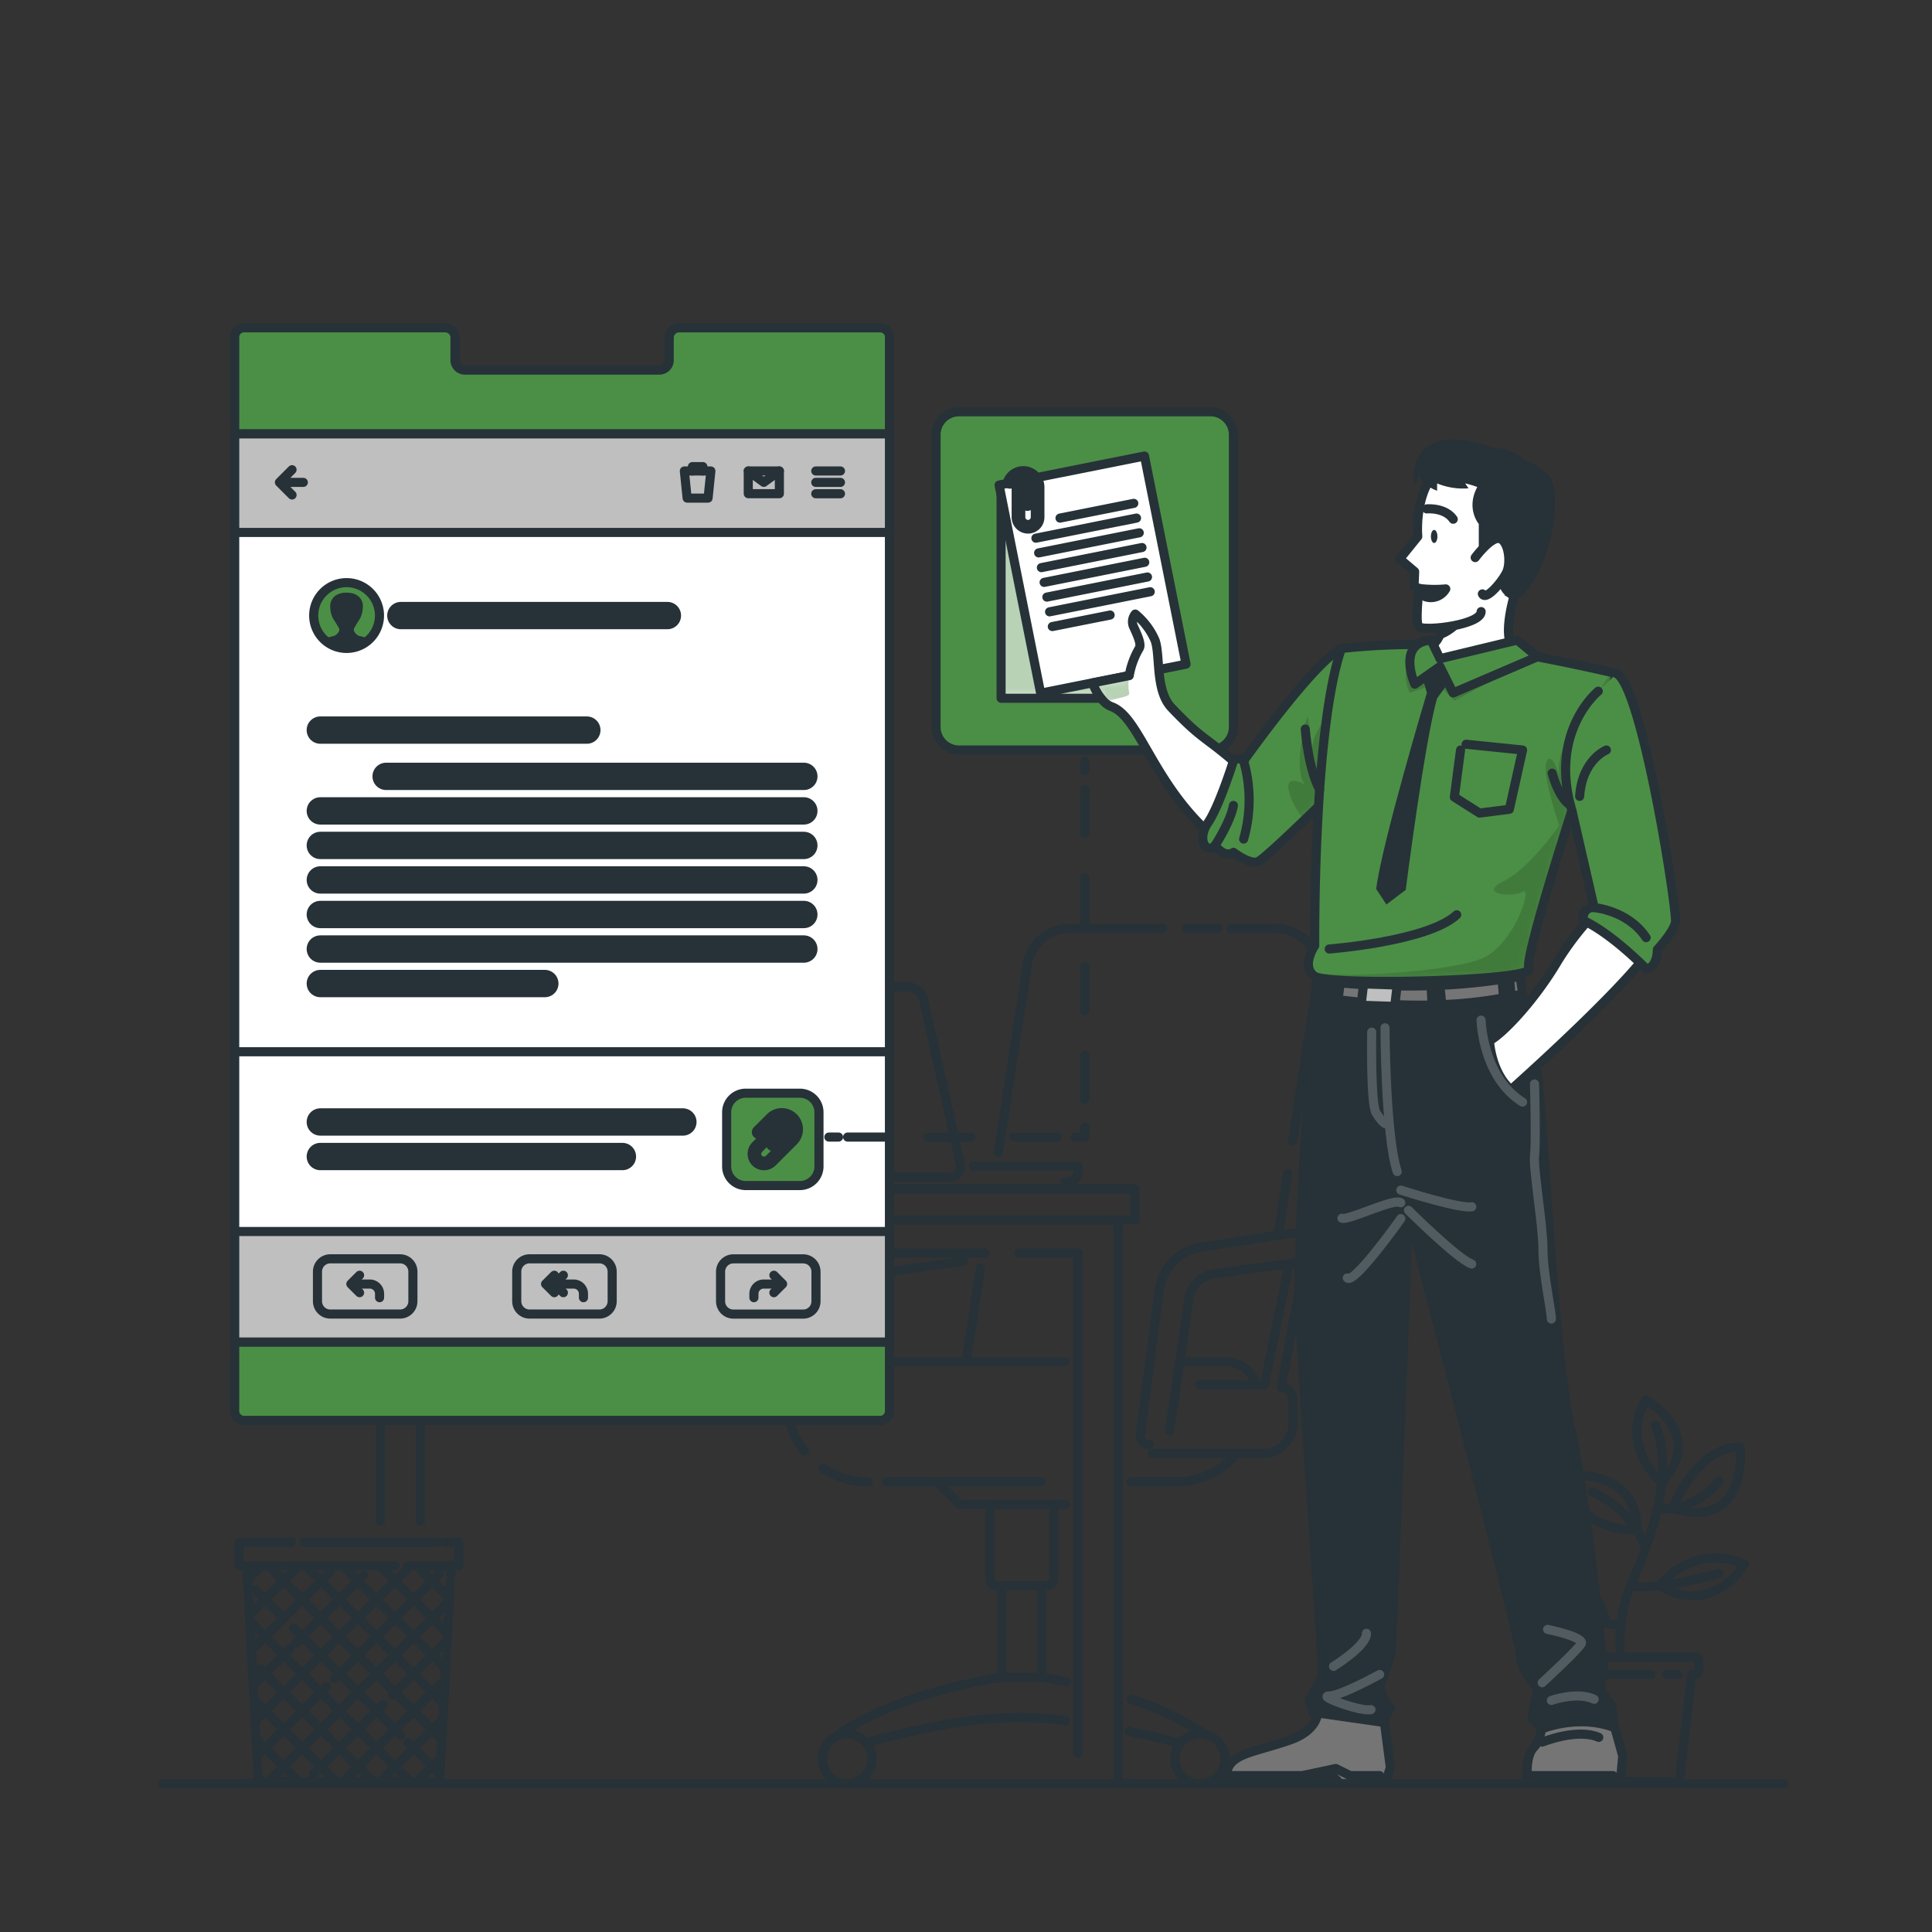 <svg width="212" height="212" fill="none" xmlns="http://www.w3.org/2000/svg"><rect width="100%" height="100%" fill="#333333" stroke="none"/><path d="m27.085 171.817.085 1.544v.246l.195 3.616.034.687.174 3.184.059 1.128.148 2.739.081 1.565.127 2.302.106 2.006.102 1.865s0 .424.047.895M28.298 194.323c.02.45.042.819.042.819v.352h19.89l.042-.776.098-1.828.11-2.043.119-2.256.089-1.611.144-2.701.064-1.166.072-1.31M49.031 180.959c.026-.547.051-.984.051-.984l.038-.729.191-3.578v-.289l.102-1.865M49.468 172.733l.051-.916M28.692 195.494l-.352-.352" stroke="#263238" stroke-linecap="round" stroke-linejoin="round"/><path d="m32.767 195.494-1.641-1.641-2.035-2.035-.984-.984M36.846 195.494l-1.641-1.641-2.04-2.04-2.035-2.031-2.04-2.039-1.216-1.213M40.916 195.494l-1.64-1.641-2.036-2.035-.539-.539M36.112 190.694l-.92-.916-2.035-2.035-2.031-2.031-2.04-2.039-.521-.522M44.995 195.494l-1.641-1.641-2.04-2.039-2.035-2.031-2.04-2.04-2.034-2.035-2.04-2.039-2.04-2.04-2.034-2.039-1.68-1.675M48.29 194.718l-.849-.848-2.035-2.035-.606-.61M43.96 190.376l-.61-.615-2.035-2.035-2.04-2.014-2.035-2.039-2.048-2.044-2.035-2.039-.933-.942M31.126 177.555l-2.04-2.019-1.102-1.106M29.468 171.822l1.658 1.654 2.04 2.039 2.034 2.036 2.04 2.039 2.04 2.044 2.035 2.035 2.039 2.039 2.035 2.035 2.04 2.04 1.068 1.068M33.543 171.822l1.662 1.658 2.035 2.035 2.04 2.04 2.035 2.035 2.039 2.044 2.04 2.039 2.035 2.035 1.276 1.277M37.617 171.822l1.658 1.654 2.04 2.039 2.039 2.04 2.035 2.035 2.04 2.044 1.484 1.484M41.692 171.822l1.662 1.658 2.035 2.035 2.04 2.04 1.691 1.692M45.767 171.822l1.662 1.658 1.9 1.9" stroke="#263238" stroke-linecap="round" stroke-linejoin="round"/><path d="m48.387 192.895-.963.958-1.64 1.641M48.616 188.596l-1.187 1.187-2.04 2.035-2.035 2.035-1.64 1.641M48.849 184.283l-1.42 1.425-2.04 2.035-2.04 2.039-2.034 2.031-2.04 2.04-1.64 1.641M49.082 179.976l-1.653 1.653-2.036 2.04-2.039 2.035-.293.297M42.027 187.031l-.712.713-2.036 2.035-2.04 2.039-2.047 2.035-.81.81M49.311 175.668l-1.882 1.887-2.04 2.035-2.035 2.044-2.04 2.035-2.039 2.039-2.035 2.035-2.04 2.04-2.035 2.031-2.04 2.039-1.64 1.641M28.209 192.7l.882-.882 2.039-2.04 2.035-2.035 2.027-2.031.623-.623M36.723 184.186l.517-.522 2.04-2.035 2.035-2.039 2.039-2.036 2.035-2.039 2.04-2.035.81-.81M28 188.833l1.09-1.09 2.036-2.035 2.04-2.039 2.034-2.035 2.04-2.044 2.04-2.035 2.035-2.04 2.039-2.035 1.658-1.658M27.793 184.962l1.272-1.297 2.04-2.04.763-.759M32.449 180.306l.716-.716 2.035-2.04 2.04-2.035 2.035-2.039.636-.632M27.585 181.095l1.506-1.505 2.035-2.035 2.04-2.019 2.039-2.035.996-.996M27.378 177.228l1.708-1.713 2.04-2.039 1.662-1.654M28.713 171.817l-1.543 1.544M33.382 169.223h14.53M48.76 169.223h1.594v2.599h-5.626M43.333 171.822H31.8M31.312 171.822H26.25v-1.098M26.25 170.503v-1.272h5.732M41.73 149.083v17.829M41.73 143.282v3.799M122.684 195.426v-61.543H41.73v7.25" stroke="#263238" stroke-linecap="round" stroke-linejoin="round"/><path d="M111.809 137.49h6.478v54.908M46.127 166.916V137.49h61.925M49.23 130.461h2.057M54.238 130.461h70.299v3.396h-84.66v-3.396h8.043M141.294 128.781l-1.014 6.555M135.099 101.879h4.889a4.656 4.656 0 0 1 3.556 1.629 4.66 4.66 0 0 1 1.065 3.764l-2.764 17.927M130.126 101.879h3.574M109.553 126.454l3.176-20.611a4.658 4.658 0 0 1 4.621-3.964h10.232M106.008 149.447l1.59-10.324M124.092 162.617h4.863a8.93 8.93 0 0 0 6.216-2.506M97.287 162.617h16.947M90.282 161.086a8.91 8.91 0 0 0 5.008 1.531" stroke="#263238" stroke-linecap="round" stroke-linejoin="round"/><path d="M116.863 149.447H89.672a3.34 3.34 0 0 0-3.341 3.341v.848a8.942 8.942 0 0 0 1.933 5.563M137.669 151.529a3.346 3.346 0 0 0-3.096-2.082h-4.829M116.922 165.081h-11.634l-2.447-2.464" stroke="#263238" stroke-linecap="round" stroke-linejoin="round"/><path d="M108.633 165.08h6.983v8.158a.773.773 0 0 1-.771.772h-5.453a.775.775 0 0 1-.772-.772v-8.158h.013Z" stroke="#263238" stroke-linecap="round" stroke-linejoin="round"/><path d="M114.306 174.006h-4.367v10.057h4.367v-10.057ZM92.101 190.257c7.28-4.846 17.838-6.195 17.838-6.195M116.905 188.811c-7.365-1.081-14.696.547-21.624 2.332M128.947 191.144c-1.696-.424-3.392-.81-5.088-1.158M124.092 186.429a34.892 34.892 0 0 1 8.056 3.816M114.306 184.062c.92.128 1.836.293 2.743.475M92.958 195.736a2.739 2.739 0 1 0 0-5.478 2.739 2.739 0 0 0 0 5.478ZM134.408 192.997a2.74 2.74 0 0 1-4.676 1.937 2.737 2.737 0 0 1 1.937-4.676 2.74 2.74 0 0 1 2.739 2.739ZM128.332 157.029l2.15-14.565a3.163 3.163 0 0 1 2.705-2.679l9.989-1.374a1.544 1.544 0 0 0 1.34-1.535 1.55 1.55 0 0 0-1.552-1.552h-1.272l-9.896 1.527a5.506 5.506 0 0 0-3.093 1.616 5.504 5.504 0 0 0-1.503 3.149l-2.069 15.79a.978.978 0 0 0 .564 1.016.984.984 0 0 0 .403.087" stroke="#263238" stroke-linecap="round" stroke-linejoin="round"/><path d="m143.176 138.424-2.599 13.826a1.302 1.302 0 0 1 1.302 1.298v2.641a3.293 3.293 0 0 1-3.299 3.295h-12.147" stroke="#263238" stroke-linecap="round" stroke-linejoin="round"/><path d="m141.455 138.661-2.701 13.293h-7.102M89.706 141.595l-.725 5.55M92.237 147.697l.772-5.232a3.166 3.166 0 0 1 2.705-2.68l9.989-1.374M69.786 109.684l3.892 18.156a1.696 1.696 0 0 0 1.654 1.336h28.938a1.138 1.138 0 0 0 1.117-.886c.039-.168.04-.342.002-.509l-4.053-18.16a1.697 1.697 0 0 0-1.654-1.323H70.906a1.14 1.14 0 0 0-.892.426 1.138 1.138 0 0 0-.228.96Z" stroke="#263238" stroke-linecap="round" stroke-linejoin="round"/><path d="M86.479 116.668H84.24l-.636 2.005 1.607 2.006h2.239l.636-2.006-1.607-2.005ZM106.806 127.942h11.49v.624a1.126 1.126 0 0 1-1.128 1.123h-.297M169.477 172.836s6.381.504 6.648 5.215c0 0-6.461 2.972-6.648-5.215ZM182.104 174.005s3.566-4.821 9.328-2.349c0 0-3.519 5.83-9.328 2.349ZM190.944 158.784s1.022 9.277-7.42 6.721c0 0 2.684-6.818 7.42-6.721ZM180.577 153.624s6.678 3.6 1.768 9.061c0 0-4.689-3.901-1.768-9.061ZM172.365 161.909s7.258-.729 7.258 5.987c0 .008-7.258.288-7.258-5.987Z" stroke="#263238" stroke-linecap="round" stroke-linejoin="round"/><path d="M177.804 181.841c-.106-2.251-.106-5.152 1.272-8.221 3.176-7.073 4.24-13.03 2.591-17.227" stroke="#263238" stroke-linecap="round" stroke-linejoin="round"/><path d="M174.747 163.715s4.351 1.73 5.83 6.211M188.646 162.494s-2.514 3.426-6.784 3.057M188.646 172.641s-6.962 2.009-9.731 1.352M171.559 174.955s3.112 3.418 6.245 3.362M186.081 181.841h-15.133a.369.369 0 0 0-.369.369v1.149a.368.368 0 0 0 .369.369h.424l1.349 11.766h11.554l1.348-11.766h.424a.37.37 0 0 0 .369-.369v-1.149a.37.37 0 0 0-.335-.369ZM172.365 183.728h8.798M182.825 183.728h1.322" stroke="#263238" stroke-linecap="round" stroke-linejoin="round"/><path d="M97.6 36.998v117.838a1.02 1.02 0 0 1-1.021 1.021H26.776a1.02 1.02 0 0 1-1.022-1.021V36.998a1.022 1.022 0 0 1 1.022-1.022h22.069a1.08 1.08 0 0 1 1.081 1.08v2.477a1.081 1.081 0 0 0 1.081 1.081h21.344a1.081 1.081 0 0 0 1.082-1.08v-2.477a1.081 1.081 0 0 1 1.08-1.081h22.049a1.021 1.021 0 0 1 1.039 1.022Z" fill="#fff" stroke="#263238" stroke-linecap="round" stroke-linejoin="round"/><path d="M97.6 47.602H25.755v10.824H97.6V47.602Z" fill="#BFBFBF" stroke="#263238" stroke-linecap="round" stroke-linejoin="round"/><path d="M35.15 80.114h29.243M42.37 85.19h45.835M35.15 88.98h53.055M35.15 92.77h53.055M35.15 96.557h53.055M35.15 100.348h53.055M35.15 104.138h53.055M35.15 107.925h24.634" stroke="#263238" stroke-width="3" stroke-linecap="round" stroke-linejoin="round"/><path d="M89.515 51.68h2.71M89.515 52.932h2.71M89.515 54.179h2.71M33.284 52.932h-2.29M32.046 54.314l-1.386-1.386 1.386-1.387M85.52 51.68h-3.412v2.494h3.413V51.68Z" stroke="#263238" stroke-linecap="round" stroke-linejoin="round"/><path d="m82.108 51.68 1.704 1.247 1.709-1.246M77.698 54.657H75.4l-.305-2.976h2.908l-.305 2.976Z" stroke="#263238" stroke-linecap="round" stroke-linejoin="round"/><path d="M75.977 51.681v-.479h1.149v.48" stroke="#263238" stroke-linecap="round" stroke-linejoin="round"/><path d="M97.6 147.259v7.577a1.015 1.015 0 0 1-.627.944 1.026 1.026 0 0 1-.39.078H26.776a1.02 1.02 0 0 1-1.022-1.022v-7.577H97.6Z" fill="#4B8F46" stroke="#263238" stroke-linecap="round" stroke-linejoin="round"/><path d="M43.986 67.547h29.247" stroke="#263238" stroke-width="3" stroke-linecap="round" stroke-linejoin="round"/><path d="M38.61 71.105a3.608 3.608 0 1 0-1.157-7.124 3.608 3.608 0 0 0 1.157 7.124Z" fill="#4B8F46" stroke="#263238" stroke-linecap="round" stroke-linejoin="round"/><path d="M39.504 69.802c-.22 0-.848-.483-.636-.878.212-.394.636-1.047.636-1.047.187-.367.29-.77.305-1.183.09-.615-.262-1.662-1.78-1.662s-1.875 1.047-1.785 1.662c.014.412.118.816.305 1.183 0 0 .424.653.64 1.047.216.395-.424.878-.64.878-.355.08-.701.191-1.035.335 0 0 1.455 1.022 2.515 1.022s2.514-1.022 2.514-1.022a5.757 5.757 0 0 0-1.039-.335Z" fill="#263238"/><path d="M25.754 115.408H97.6" stroke="#263238" stroke-linecap="round" stroke-linejoin="round"/><path d="M97.6 135.133H25.755v12.126H97.6v-12.126Z" fill="#BFBFBF" stroke="#263238" stroke-linecap="round" stroke-linejoin="round"/><path d="M81.832 119.958h5.936a2.098 2.098 0 0 1 2.099 2.099v5.936a2.1 2.1 0 0 1-2.099 2.099h-5.936a2.094 2.094 0 0 1-2.095-2.095v-5.936a2.094 2.094 0 0 1 2.095-2.103Z" fill="#4B8F46" stroke="#263238" stroke-linecap="round" stroke-linejoin="round"/><path d="m83.248 124.232 1.425-1.425a1.573 1.573 0 0 1 2.688 1.115c0 .418-.166.82-.462 1.115l-2.32 2.32a1.063 1.063 0 0 1-.744.308 1.05 1.05 0 0 1-.744-1.792l2.205-2.205a.493.493 0 0 1 .695.695L84.8 125.55" stroke="#263238" stroke-width="1.5" stroke-linecap="round" stroke-linejoin="round"/><path d="M35.15 123.116h39.783M35.15 126.907h33.148" stroke="#263238" stroke-width="3" stroke-linecap="round" stroke-linejoin="round"/><path d="M43.901 138.13h-7.657c-.778 0-1.408.63-1.408 1.408v3.247c0 .778.63 1.408 1.408 1.408H43.9c.777 0 1.408-.63 1.408-1.408v-3.247c0-.778-.63-1.408-1.408-1.408Z" stroke="#263238" stroke-linecap="round" stroke-linejoin="round"/><path d="M41.65 142.396v-.424a1.07 1.07 0 0 0-.663-.991 1.071 1.071 0 0 0-.41-.082h-1.773" stroke="#263238" stroke-linecap="round" stroke-linejoin="round"/><path d="m39.457 141.849-.958-.958.958-.958M65.767 138.13h-7.658c-.777 0-1.407.63-1.407 1.408v3.247c0 .778.63 1.408 1.407 1.408h7.658c.777 0 1.407-.63 1.407-1.408v-3.247c0-.778-.63-1.408-1.407-1.408Z" stroke="#263238" stroke-linecap="round" stroke-linejoin="round"/><path d="M64.024 142.396v-.424a1.072 1.072 0 0 0-1.073-1.073H61.18" stroke="#263238" stroke-linecap="round" stroke-linejoin="round"/><path d="m61.82 141.849-.959-.958.958-.958M60.827 141.849l-.962-.958.962-.958M80.475 144.197h7.658c.777 0 1.407-.63 1.407-1.407v-3.248c0-.778-.63-1.408-1.407-1.408h-7.658c-.777 0-1.407.63-1.407 1.408v3.248c0 .777.63 1.407 1.407 1.407Z" stroke="#263238" stroke-linecap="round" stroke-linejoin="round"/><path d="M82.727 142.396v-.424a1.072 1.072 0 0 1 1.072-1.073h1.773" stroke="#263238" stroke-linecap="round" stroke-linejoin="round"/><path d="m84.919 141.849.958-.958-.958-.958" stroke="#263238" stroke-linecap="round" stroke-linejoin="round"/><path d="M97.6 36.993v10.6H25.755v-10.6a1.021 1.021 0 0 1 1.022-1.021h22.069a1.08 1.08 0 0 1 1.081 1.08v2.477a1.081 1.081 0 0 0 1.081 1.081h21.344a1.081 1.081 0 0 0 1.082-1.081v-2.472a1.081 1.081 0 0 1 1.08-1.081h22.049a1.015 1.015 0 0 1 1.039 1.017Z" fill="#4B8F46" stroke="#263238" stroke-linecap="round" stroke-linejoin="round"/><path d="M119.03 83.498v1.06" stroke="#263238" stroke-linecap="round" stroke-linejoin="round"/><path d="M119.03 86.62v36.06" stroke="#263238" stroke-linecap="round" stroke-linejoin="round" stroke-dasharray="4.86 4.86"/><path d="M119.03 123.71v1.06h-1.06" stroke="#263238" stroke-linecap="round" stroke-linejoin="round"/><path d="M115.973 124.771H93.009" stroke="#263238" stroke-linecap="round" stroke-linejoin="round" stroke-dasharray="4.71 4.71"/><path d="M92.012 124.771h-1.06" stroke="#263238" stroke-linecap="round" stroke-linejoin="round"/><path d="M169.337 187.336s.115 3.256-1.005 4.372c-1.119 1.115-.67 4.028-.67 4.028h10.121l.28-3.053-1.696-6.093-7.03.746ZM144.516 186.59s1.115 2.942-3.023 4.367c-4.138 1.425-6.597 1.425-6.932 3.769v1.01h8.84l2.79-.895.895.895h4.922l.556-1.79-.772-5.859-7.276-1.497Z" fill="#757575" stroke="#263238" stroke-linecap="round" stroke-linejoin="round"/><path d="m145.241 106.322-2.094 11.584s-1.213 17.282-1.069 24.49c.144 7.208 2.659 39.826 2.493 41.128-.165 1.302-1.505 2.726-1.424 2.938.08.212.508 1.874.508 1.874l8.315 1.192 1.153-2.184s-1.467-1.87-1.153-2.438c.482-1.126.868-2.29 1.153-3.481.17-.78 1.798-45.012 1.798-45.012s11.448 43.774 11.448 45.432c0 1.658 1.844 3.515 1.844 3.515l-.64 3.32 1.488 1.62s4.304-1.955 8.553 0l-.225-3.303-1.272-1.654.335-2.311s-1.726-17.935-3.63-26.44c-1.903-8.506-3.129-36.888-3.65-38.932-.522-2.044-2.26-12.453-2.26-12.453l-21.671 1.115Z" fill="#263238"/><path d="M132.822 45.185h-27.585a2.523 2.523 0 0 0-2.523 2.523v32.067a2.523 2.523 0 0 0 2.523 2.523h27.585a2.523 2.523 0 0 0 2.523-2.523V47.708a2.523 2.523 0 0 0-2.523-2.523Z" fill="#4B8F46" stroke="#263238" stroke-linecap="round" stroke-linejoin="round"/><path d="M126.119 53.331H109.85v23.29h16.269v-23.29Z" fill="#fff"/><mask id="a" style="mask-type:luminance" maskUnits="userSpaceOnUse" x="109" y="53" width="18" height="24"><path d="M126.119 53.331H109.85v23.29h16.269v-23.29Z" fill="#fff"/></mask><g mask="url(#a)"><path opacity=".4" d="M126.119 53.331H109.85v23.29h16.269v-23.29Z" fill="#4B8F46"/></g><path d="M126.119 53.331H109.85v23.29h16.269v-23.29Z" stroke="#263238" stroke-linecap="round" stroke-linejoin="round"/><path d="m125.586 50.04-15.954 3.186 4.559 22.84 15.954-3.186-4.559-22.84Z" fill="#fff" stroke="#263238" stroke-linecap="round" stroke-linejoin="round"/><path d="M110.825 52.873a1.581 1.581 0 0 1 1.459-.975 1.573 1.573 0 0 1 1.573 1.572v3.282a1.049 1.049 0 1 1-2.099 0v-3.116a.493.493 0 0 1 .984 0v1.675" stroke="#263238" stroke-width="1.5" stroke-linecap="round" stroke-linejoin="round"/><path d="M136.002 88.383c0 2.28-3.392 2.968-3.392 2.968-6.207-5.695-7.606-12.69-10.625-13.802a2.378 2.378 0 0 1-.742-.453 5.652 5.652 0 0 1-1.349-2.159l4.016-.8a8.898 8.898 0 0 1 1.081-2.969c.293-.424-.131-1.374-.628-2.45a1.343 1.343 0 0 1 .208-1.336 7.614 7.614 0 0 1 2.167 2.862c.615 1.64 0 5.512 1.81 7.411 3.244 3.418 3.732 3.223 6.784 5.852.382 1.6.606 3.232.67 4.876Z" fill="#fff"/><mask id="b" style="mask-type:luminance" maskUnits="userSpaceOnUse" x="119" y="67" width="18" height="25"><path d="M136.002 88.383c0 2.28-3.392 2.968-3.392 2.968-6.207-5.695-7.606-12.69-10.625-13.802a2.378 2.378 0 0 1-.742-.453 5.652 5.652 0 0 1-1.349-2.159l4.016-.8a8.898 8.898 0 0 1 1.081-2.969c.293-.424-.131-1.374-.628-2.45a1.343 1.343 0 0 1 .208-1.336 7.614 7.614 0 0 1 2.167 2.862c.615 1.64 0 5.512 1.81 7.411 3.244 3.418 3.732 3.223 6.784 5.852.382 1.6.606 3.232.67 4.876Z" fill="#fff"/></mask><g mask="url(#b)"><path opacity=".4" d="M121.239 77.083a5.64 5.64 0 0 1-1.349-2.159l4.016-.801a5.484 5.484 0 0 0 0 1.912c.127.496-1.446.5-2.667 1.048Z" fill="#4B8F46"/></g><path d="M136.002 88.383c0 2.28-3.392 2.968-3.392 2.968-6.207-5.695-7.606-12.69-10.625-13.802a2.378 2.378 0 0 1-.742-.453 5.652 5.652 0 0 1-1.349-2.159l4.016-.8a8.898 8.898 0 0 1 1.081-2.969c.293-.424-.131-1.374-.628-2.45a1.343 1.343 0 0 1 .208-1.336 7.614 7.614 0 0 1 2.167 2.862c.615 1.64 0 5.512 1.81 7.411 3.244 3.418 3.732 3.223 6.784 5.852.382 1.6.606 3.232.67 4.876Z" stroke="#263238" stroke-linecap="round" stroke-linejoin="round"/><path d="M147.196 71.16v14.874s-1.934 1.908-4.032 3.918c-2.243 2.15-4.664 4.414-5.135 4.596-.895.348-2.684-1.022-2.684-1.022-1.005.67-2.014-.755-2.014-.755-1.005 1.03-2.014-.7-.78-2.488 1.234-1.79 2.794-6.784 2.794-6.784a.773.773 0 0 1 1.119 0s7.696-10.885 10.732-12.339Z" fill="#4B8F46"/><mask id="c" style="mask-type:luminance" maskUnits="userSpaceOnUse" x="131" y="71" width="17" height="24"><path d="M147.196 71.16v14.874s-1.934 1.908-4.032 3.918c-2.243 2.15-4.664 4.414-5.135 4.596-.895.348-2.684-1.022-2.684-1.022-1.005.67-2.014-.755-2.014-.755-1.005 1.03-2.014-.7-.78-2.488 1.234-1.79 2.794-6.784 2.794-6.784a.773.773 0 0 1 1.119 0s7.696-10.885 10.732-12.339Z" fill="#fff"/></mask><g mask="url(#c)"><path opacity=".2" d="M147.196 77.524v8.51s-1.934 1.908-4.032 3.918a7.133 7.133 0 0 1-1.781-3.341c-.25-1.773 1.844-.492 1.844-.492-1.509-1.518.255-8.48.344-7.297.076.954.322 3.027.424 3.778-.204-2.671 2.476-4.774 3.201-5.076Z" fill="#000" fill-opacity=".7"/></g><path d="M147.196 71.16v14.874s-1.934 1.908-4.032 3.918c-2.243 2.15-4.664 4.414-5.135 4.596-.895.348-2.684-1.022-2.684-1.022-1.005.67-2.014-.755-2.014-.755-1.005 1.03-2.014-.7-.78-2.488 1.234-1.79 2.794-6.784 2.794-6.784a.773.773 0 0 1 1.119 0s7.696-10.885 10.732-12.339Z" stroke="#263238" stroke-linecap="round" stroke-linejoin="round"/><path d="M167.773 106.284c.826 1.344-21.938 1.921-23.507.848a1.544 1.544 0 0 1-.466-.479c-.713-1.158.466-2.879.466-2.879s-.199-23.672 2.93-32.614a72.784 72.784 0 0 1 9.095-.424c2.031.03 4.278.144 6.601.424 1.696.186 3.757.534 5.805.916 3.422.644 6.784 1.399 8.094 1.696l.598.14s-10.443 31.032-9.616 32.372Z" fill="#4B8F46"/><mask id="d" style="mask-type:luminance" maskUnits="userSpaceOnUse" x="143" y="70" width="35" height="38"><path d="M167.773 106.284c.826 1.344-21.938 1.921-23.507.848a1.544 1.544 0 0 1-.466-.479c-.713-1.158.466-2.879.466-2.879s-.199-23.672 2.93-32.614a72.784 72.784 0 0 1 9.095-.424c2.031.03 4.278.144 6.601.424 1.696.186 3.757.534 5.805.916 3.422.644 6.784 1.399 8.094 1.696l.598.14s-10.443 31.032-9.616 32.372Z" fill="#fff"/></mask><g mask="url(#d)" fill="#000" fill-opacity=".7"><path opacity=".2" d="M154.709 76.036s-1.522-2.573 1.013-4.876c.175-.16.365-.302.569-.424 2.031.03 4.278.144 6.601.424 1.696.187 3.757.535 5.805.916l-9.112 4.817-1.891-1.93-2.985 1.073ZM167.773 106.284c.826 1.345-21.938 1.921-23.507.848a1.544 1.544 0 0 1-.466-.479c4.519.823 15.688-.212 18.719-1.437 3.604-1.45 5.703-8.026 4.554-7.356-1.149.67-4.974.254-2.082-1.175 2.892-1.429 6.106-6.11 6.106-6.11s-2.036-5.88-1.366-7.076c.488-.878 1.116.746 1.417 1.696-.513-2.417 1.318-4.83 1.318-4.83l4.342-6.589.598.14s-10.46 31.029-9.633 32.368Z"/></g><path d="M167.773 106.284c.826 1.344-21.938 1.921-23.507.848a1.544 1.544 0 0 1-.466-.479c-.713-1.158.466-2.879.466-2.879s-.199-23.672 2.93-32.614a72.784 72.784 0 0 1 9.095-.424c2.031.03 4.278.144 6.601.424 1.696.186 3.757.534 5.805.916 3.422.644 6.784 1.399 8.094 1.696l.598.14s-10.443 31.032-9.616 32.372Z" stroke="#263238" stroke-linecap="round" stroke-linejoin="round"/><path d="M166.501 71.554s-8.48 3.392-11.249-.153a2.807 2.807 0 0 0 2.442-1.166 4.277 4.277 0 0 0 .683-2.26 9.917 9.917 0 0 0-.144-2.243c-.327-1.988 8.022-.704 8.022-.704s-1.794 5.525.246 6.526Z" fill="#fff" stroke="#263238" stroke-linecap="round" stroke-linejoin="round"/><path d="M161.48 67.186s-1.458 2.515-3.786 3.05a4.268 4.268 0 0 0 .683-2.26c1.577-.459 3.103-.79 3.103-.79Z" fill="#263238"/><path d="M166.255 64.57c2.361-3.497 5.961-17.303-5.652-14.606-5.775 1.34-5.029 8.904-5.029 8.904l-1.988 2.463 1.645 1.395-.068 1.641.559.2s-.491 3.99 0 4.24c.899.457 6.806-.263 6.806-1.696" fill="#fff"/><path d="M166.255 64.57c2.361-3.497 5.961-17.303-5.652-14.606-5.775 1.34-5.029 8.904-5.029 8.904l-1.988 2.463 1.645 1.395-.068 1.641.559.2s-.491 3.99 0 4.24c.899.457 6.806-.263 6.806-1.696" stroke="#263238" stroke-linecap="round" stroke-linejoin="round"/><path d="M155.722 64.571c.97.122 1.949.139 2.922.051a1.884 1.884 0 0 1-2.26.848M156.558 55.841s1.971-.195 2.904 1.132" stroke="#263238" stroke-linecap="round" stroke-linejoin="round"/><path d="M157.728 58.868c0 .394-.161.712-.356.712-.195 0-.356-.318-.356-.712 0-.394.157-.717.356-.717.199 0 .356.323.356.717ZM169.846 52.067c-1.87-1.929-9.875-4.757-12.152-3.59-3.341 1.271-2.442 4.922-2.442 4.922l.47-1.272s.246 1.077 1.972 1.725v-.805a7.539 7.539 0 0 0 3.447.538l-.364-.542c.45.102.894.235 1.327.398-1.272 2.375.165 4.054.165 4.054v3.214s1.696 1.657 2.175 3.328a2.492 2.492 0 0 0 1.823 1.882c3.681-2.255 5.546-11.82 3.579-13.852Z" fill="#263238"/><path d="M161.875 61.183s1.819-2.45 2.756-2.06c.937.39 1.178 2.65.687 3.684-.492 1.034-2.265 3.146-2.655 2.361" fill="#fff"/><path d="M161.875 61.183s1.819-2.45 2.756-2.06c.937.39 1.178 2.65.687 3.684-.492 1.034-2.265 3.146-2.655 2.361M136.464 83.498a15.538 15.538 0 0 1 0 8.573M133.331 92.771s1.696-2.599 2.014-4.388" stroke="#263238" stroke-linecap="round" stroke-linejoin="round"/><path d="m155.722 73.017.848 3.019s-4.998 16.71-5.558 21.518l1.119 1.696 2.12-1.599s2.095-16.45 3.452-21.043l2.573-3.485-1.624-.161-2.93.055Z" fill="#263238"/><path d="m157.028 70.235.984 2.044 8.48-2.044 2.196 1.84-9.234 3.96-1.45-2.9-2.761 1.942s-2.031-4.54 1.785-4.842Z" fill="#4B8F46" stroke="#263238" stroke-linecap="round" stroke-linejoin="round"/><path d="M176.694 98.53a32.783 32.783 0 0 0-5.788 6.961c-2.264 3.859-5.703 7.717-7.467 8.722 0 0 .17 3.439 2.349 5.368 0 0 14.34-12.72 16.112-16.689 1.773-3.968-5.206-4.363-5.206-4.363Z" fill="#fff" stroke="#263238" stroke-linecap="round" stroke-linejoin="round"/><path d="M177.389 73.916c2.684 1.272 6.36 23.96 6.47 27.102.03 1.005-1.997 3.18-1.997 3.18s.034 1.95-1.213 2.12c0 0-3.705-3.816-6.839-5.283a1.063 1.063 0 0 1 .579-1.374c.171-.07.357-.095.541-.072l-2.43-10.6c-2.603-8.734 2.879-13.144 2.879-13.144" fill="#4B8F46"/><path d="M177.389 73.916c2.684 1.272 6.36 23.96 6.47 27.102.03 1.005-1.997 3.18-1.997 3.18s.034 1.95-1.213 2.12c0 0-3.705-3.816-6.839-5.283a1.063 1.063 0 0 1 .579-1.374c.171-.07.357-.095.541-.072l-2.43-10.6c-2.603-8.734 2.879-13.144 2.879-13.144" stroke="#263238" stroke-linecap="round" stroke-linejoin="round"/><path d="M174.93 99.593s3.688.28 5.702 3.298" stroke="#263238" stroke-linecap="round" stroke-linejoin="round"/><path d="M158.211 110.239a46.535 46.535 0 0 0 6.784-.742l-.178-2.039a64.536 64.536 0 0 1-6.826.661c.063.577.161 1.493.22 2.12ZM165.822 109.341c.424-.089.848-.187 1.272-.289l-.305-1.929s-.399.089-1.145.216l.178 2.002ZM157.037 108.154a80.978 80.978 0 0 1-9.973-.301l-.241 1.835c3.418.465 6.867.664 10.316.598l-.102-2.132ZM146.386 107.785l-.848-.089-.225 1.76s.306.055.848.136l.225-1.807Z" fill="#757575" stroke="#263238" stroke-linecap="round" stroke-linejoin="round"/><path d="m153.039 110.435-3.689-.127.28-2.345 3.688.127-.279 2.345Z" fill="#BFBFBF" stroke="#263238" stroke-linecap="round" stroke-linejoin="round"/><path d="M135.01 194.841h7.882l3.689-.784 1.569.784h3.243M168.107 194.841h8.892M169.227 191.164s3.85-1.564 6.207-.517M160.878 81.667l6.195.632-1.45 6.504-3.273.415-2.765-1.755.683-5.164M176.274 82.298s-2.659 1.039-2.939 5.088M143.227 79.996s.301 4.312 1.577 6.644M145.856 104.135s10.82-.823 13.992-3.757M170.317 84.838s.678 2.705 2.018 3.544" stroke="#263238" stroke-linecap="round" stroke-linejoin="round"/><g opacity=".2" stroke="#fff" stroke-linecap="round" stroke-linejoin="round"><path d="M150.52 113.254s-.14 7.874.475 8.862c.615.987.979 1.174.979 1.174M151.979 112.783s.029 11.834 1.339 15.777M162.519 111.936s.14 6.254 4.554 8.997M168.387 118.948s.17 6.504 0 7.844c-.169 1.34.925 7.666.925 10.291 0 2.624.92 6.737.92 7.657M153.713 130.592s6.419 2.073 7.78 1.827M153.713 131.982c-.67-.576-5.788 1.989-6.458 1.696M153.713 133.717c-.17.288-5.203 7.284-5.873 6.512M154.552 132.809s5.326 5.308 6.941 5.893M169.227 184.647s3.858-3.54 4.278-4.278c.42-.737-3.689-1.577-3.689-1.577M170.232 186.589s2.853-1.009 4.698-.123M146.331 182.85s3.689-2.273 3.608-3.625M151.389 183.74s-4.303 2.375-5.563 2.362c-1.259-.013 3.439 1.747 4.613 1.497"/></g><path d="m115.472 68.752 6.343-1.264M115.171 67.136l11.045-2.204M114.874 65.52l11.041-2.205M114.573 63.905l11.041-2.205M114.272 62.286l11.041-2.205M113.971 60.67l11.041-2.205M113.67 59.054l11.041-2.204M116.316 56.85l8.094-1.616M17.867 195.735h177.868" stroke="#263238" stroke-linecap="round" stroke-linejoin="round"/></svg>